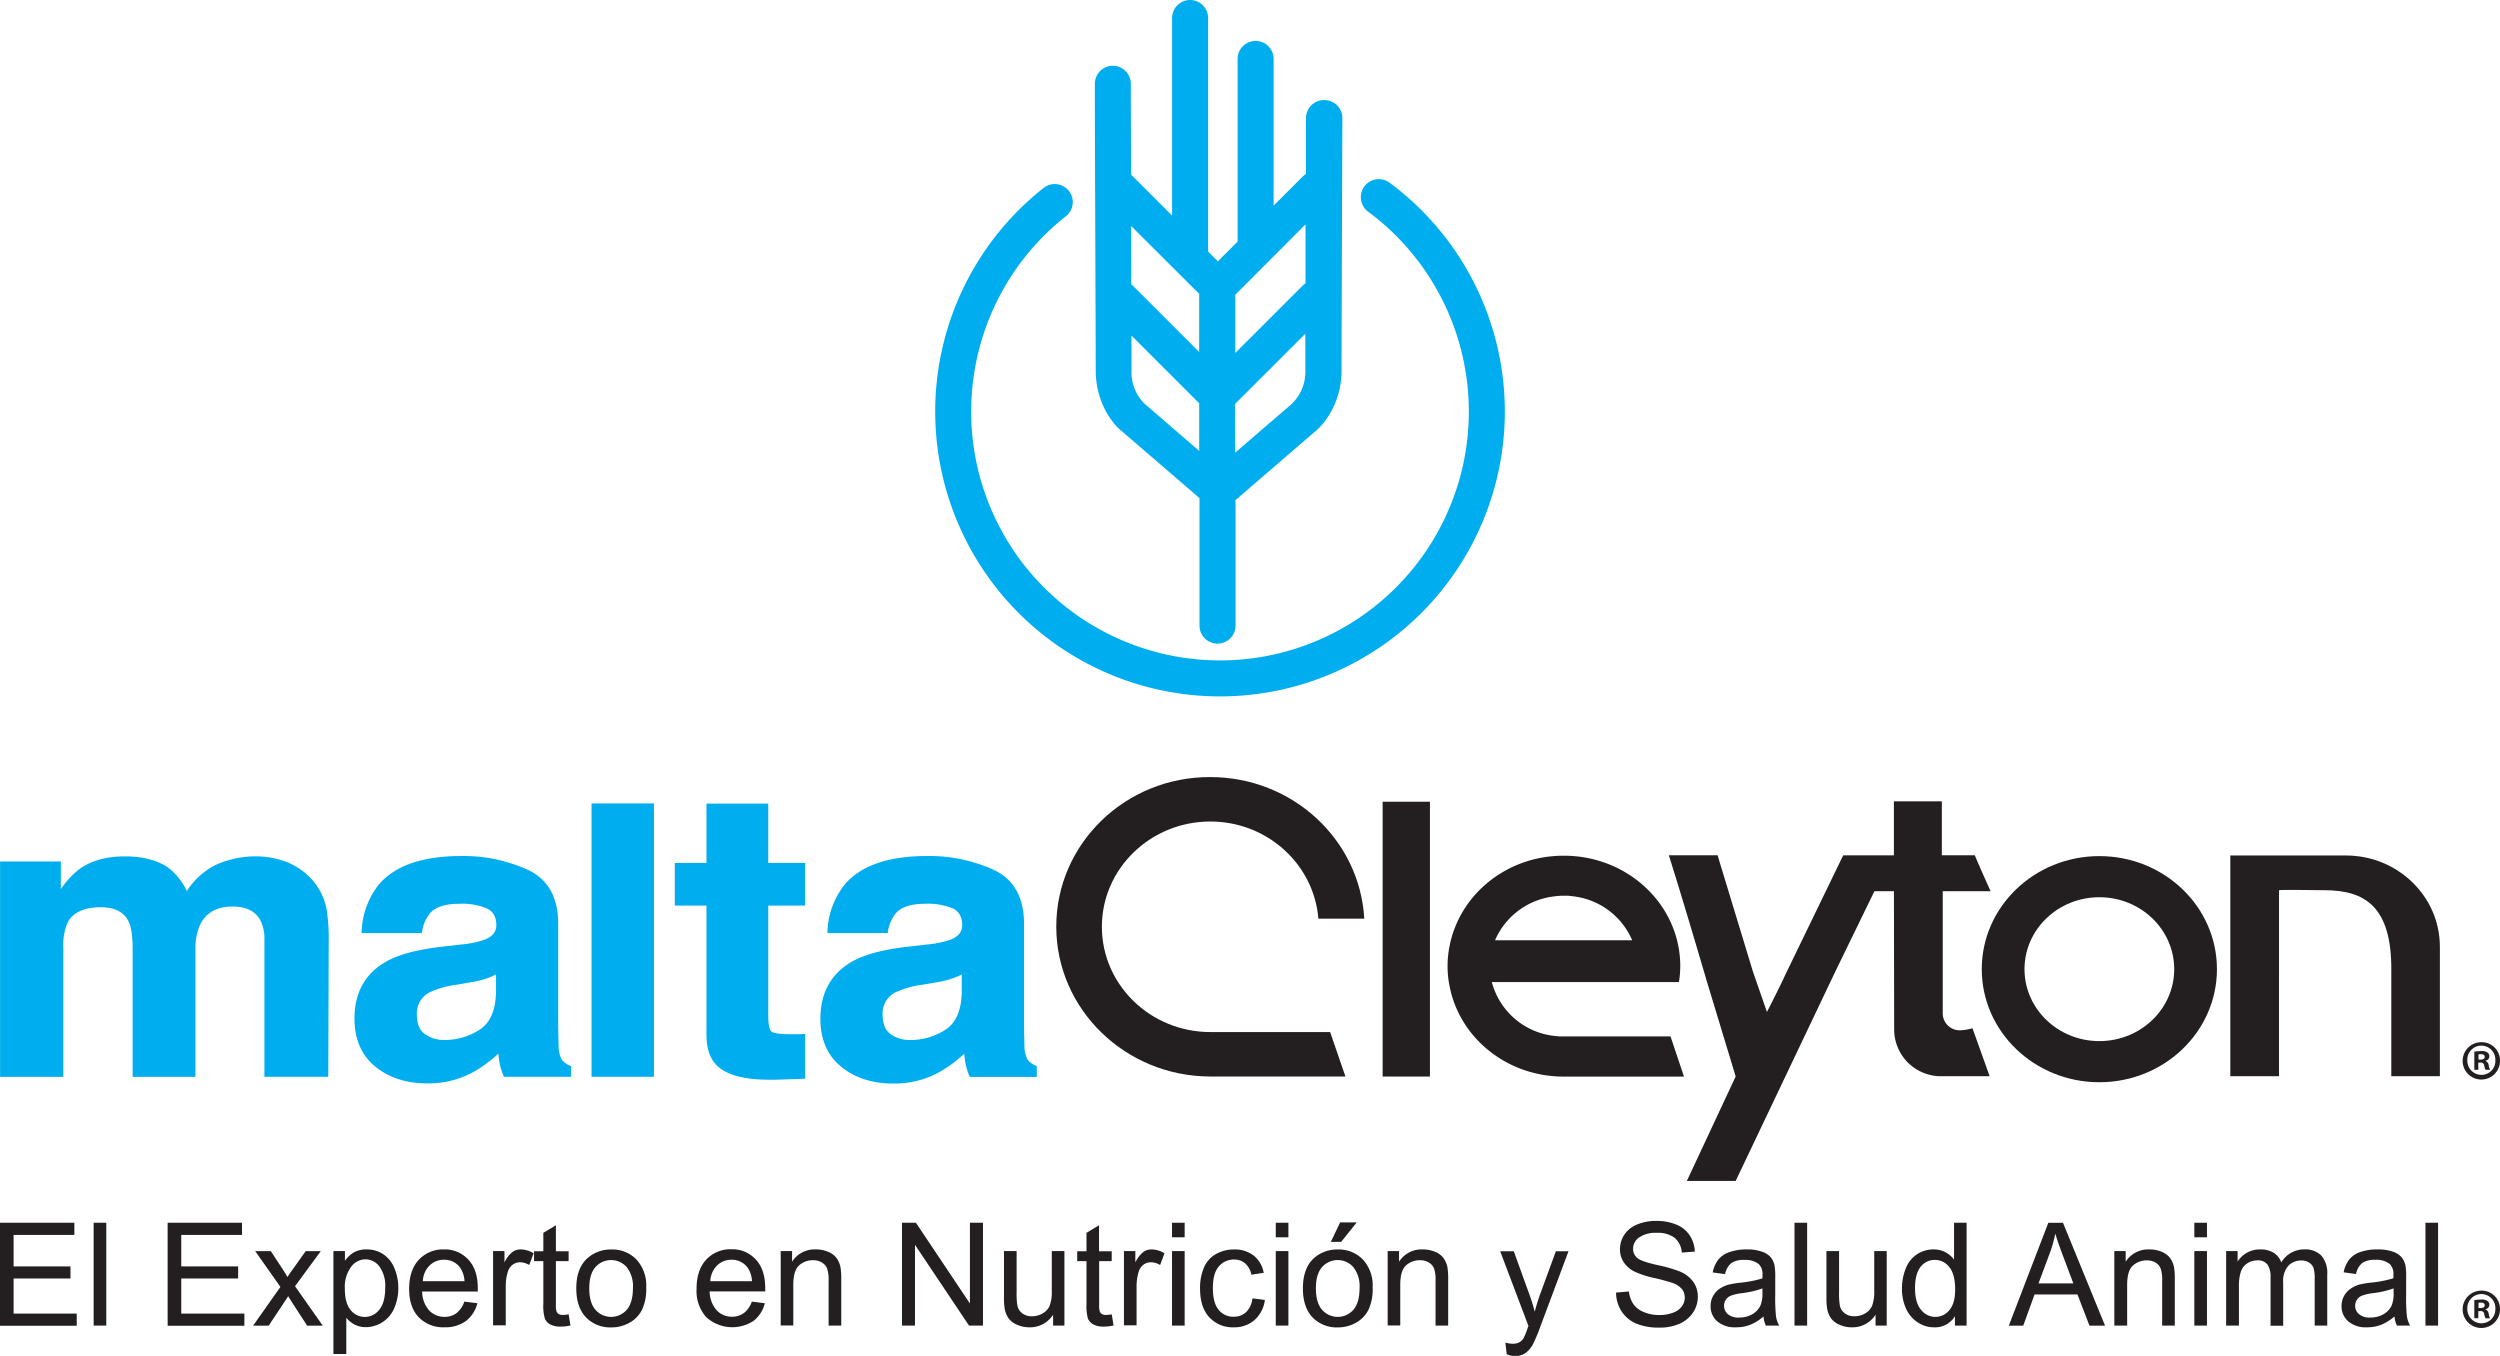 <svg id="Layer_1" data-name="Layer 1" xmlns="http://www.w3.org/2000/svg" viewBox="0 0 641.22 347.76"><defs><style>.cls-1,.cls-3{fill:#231f20;}.cls-2{fill:#00aeef;}.cls-3{fill-rule:evenodd;}</style></defs><title>logomalta</title><path class="cls-1" d="M92.08,475.55V449.16h19.07v3.12H95.57v8.08h14.59v3.1H95.57v9h16.19v3.12H92.08Z" transform="translate(-92.08 -135.54)"/><path class="cls-1" d="M116.1,475.55V449.16h3.24v26.38H116.1Z" transform="translate(-92.08 -135.54)"/><path class="cls-1" d="M135.08,475.55V449.16h19.07v3.12H138.57v8.08h14.59v3.1H138.57v9h16.19v3.12H135.08Z" transform="translate(-92.08 -135.54)"/><path class="cls-1" d="M157,475.55l7-9.93-6.46-9.18h4l2.94,4.48c0.55,0.86,1,1.56,1.33,2.14,0.53-.79,1-1.49,1.46-2.1l3.22-4.52h3.87l-6.61,9,7.11,10.11h-4L167,469.61l-1-1.6-5,7.54H157Z" transform="translate(-92.08 -135.54)"/><path class="cls-1" d="M177.6,482.87V456.43h2.95v2.49a7.33,7.33,0,0,1,2.36-2.19,6.48,6.48,0,0,1,3.19-.73,7.54,7.54,0,0,1,4.32,1.26,7.79,7.79,0,0,1,2.82,3.55,13,13,0,0,1,1,5,12.82,12.82,0,0,1-1.05,5.28,7.94,7.94,0,0,1-3.06,3.6,7.85,7.85,0,0,1-4.22,1.25,6.1,6.1,0,0,1-2.9-.68,6.67,6.67,0,0,1-2.11-1.73v9.3H177.6Zm2.93-16.77q0,3.7,1.49,5.45a4.58,4.58,0,0,0,3.62,1.77,4.68,4.68,0,0,0,3.7-1.83q1.54-1.82,1.54-5.66a8.43,8.43,0,0,0-1.5-5.47,4.52,4.52,0,0,0-3.59-1.82,4.65,4.65,0,0,0-3.66,1.94A8.63,8.63,0,0,0,180.53,466.09Z" transform="translate(-92.08 -135.54)"/><path class="cls-1" d="M211.17,469.39l3.35,0.41a8.16,8.16,0,0,1-2.93,4.55,8.82,8.82,0,0,1-5.47,1.62,8.73,8.73,0,0,1-6.65-2.58q-2.45-2.58-2.45-7.24,0-4.82,2.48-7.49a8.41,8.41,0,0,1,6.44-2.66,8.16,8.16,0,0,1,6.26,2.61q2.43,2.6,2.43,7.34c0,0.19,0,.48,0,0.86H200.36a7.34,7.34,0,0,0,1.78,4.82,5.32,5.32,0,0,0,4,1.67,5,5,0,0,0,3-.94A6.19,6.19,0,0,0,211.17,469.39Zm-10.63-5.24h10.67a6.46,6.46,0,0,0-1.22-3.62,5,5,0,0,0-4-1.88,5.16,5.16,0,0,0-3.75,1.5A5.91,5.91,0,0,0,200.54,464.16Z" transform="translate(-92.08 -135.54)"/><path class="cls-1" d="M218.55,475.55V456.43h2.92v2.9a7.85,7.85,0,0,1,2.06-2.68,3.6,3.6,0,0,1,2.08-.65,6.38,6.38,0,0,1,3.33,1l-1.12,3a4.6,4.6,0,0,0-2.37-.7,3.1,3.1,0,0,0-1.91.64,3.45,3.45,0,0,0-1.2,1.77,12.45,12.45,0,0,0-.54,3.77v10h-3.24Z" transform="translate(-92.08 -135.54)"/><path class="cls-1" d="M237.93,472.65l0.47,2.86a11.94,11.94,0,0,1-2.45.29,5.57,5.57,0,0,1-2.74-.56,3.12,3.12,0,0,1-1.37-1.46,11.68,11.68,0,0,1-.4-3.83V459h-2.38v-2.52h2.38v-4.73l3.22-1.95v6.67h3.26V459h-3.26v11.17a5.56,5.56,0,0,0,.17,1.78,1.35,1.35,0,0,0,.56.63,2.14,2.14,0,0,0,1.11.23A10.16,10.16,0,0,0,237.93,472.65Z" transform="translate(-92.08 -135.54)"/><path class="cls-1" d="M239.89,466q0-5.31,3-7.86a8.9,8.9,0,0,1,6-2.12,8.56,8.56,0,0,1,6.44,2.58,9.82,9.82,0,0,1,2.5,7.14,12.63,12.63,0,0,1-1.11,5.8,7.83,7.83,0,0,1-3.22,3.29,9.4,9.4,0,0,1-4.62,1.17,8.59,8.59,0,0,1-6.49-2.57Q239.89,470.83,239.89,466Zm3.33,0q0,3.67,1.6,5.5a5.33,5.33,0,0,0,8,0q1.6-1.84,1.6-5.6a7.89,7.89,0,0,0-1.61-5.37,5.35,5.35,0,0,0-8,0Q243.22,462.32,243.22,466Z" transform="translate(-92.08 -135.54)"/><path class="cls-1" d="M284.91,469.39l3.34,0.41a8.16,8.16,0,0,1-2.93,4.55,9.93,9.93,0,0,1-12.12-1,10.09,10.09,0,0,1-2.46-7.24q0-4.82,2.48-7.49a8.42,8.42,0,0,1,6.44-2.66,8.15,8.15,0,0,1,6.26,2.61q2.43,2.6,2.43,7.34c0,0.19,0,.48,0,0.86H274.1a7.35,7.35,0,0,0,1.78,4.82,5.3,5.3,0,0,0,4,1.67,5,5,0,0,0,3-.94A6.22,6.22,0,0,0,284.91,469.39Zm-10.63-5.24h10.67a6.49,6.49,0,0,0-1.22-3.62,5,5,0,0,0-4-1.88,5.15,5.15,0,0,0-3.75,1.5A5.92,5.92,0,0,0,274.27,464.16Z" transform="translate(-92.08 -135.54)"/><path class="cls-1" d="M292.32,475.55V456.43h2.92v2.72a6.86,6.86,0,0,1,6.08-3.15,7.94,7.94,0,0,1,3.18.62,4.94,4.94,0,0,1,2.17,1.63,6.18,6.18,0,0,1,1,2.39,18.57,18.57,0,0,1,.18,3.15v11.75h-3.24V463.92a8.73,8.73,0,0,0-.38-3,3.13,3.13,0,0,0-1.34-1.56,4.26,4.26,0,0,0-2.26-.59,5.24,5.24,0,0,0-3.57,1.31q-1.5,1.32-1.51,5v10.43h-3.24Z" transform="translate(-92.08 -135.54)"/><path class="cls-1" d="M323.43,475.55V449.16H327l13.85,20.71V449.16h3.35v26.38h-3.58l-13.86-20.73v20.73h-3.35Z" transform="translate(-92.08 -135.54)"/><path class="cls-1" d="M362.19,475.55v-2.81a7,7,0,0,1-6.06,3.24,7.72,7.72,0,0,1-3.16-.65,5.17,5.17,0,0,1-2.18-1.63,6.12,6.12,0,0,1-1-2.4,16.25,16.25,0,0,1-.2-3V456.43h3.24V467a18.73,18.73,0,0,0,.2,3.42,3.38,3.38,0,0,0,1.29,2,4,4,0,0,0,2.45.73,5.32,5.32,0,0,0,2.74-.74,4.17,4.17,0,0,0,1.81-2,10.23,10.23,0,0,0,.53-3.73V456.43h3.24v19.11h-2.9Z" transform="translate(-92.08 -135.54)"/><path class="cls-1" d="M377.23,472.65l0.47,2.86a11.9,11.9,0,0,1-2.45.29,5.56,5.56,0,0,1-2.74-.56,3.13,3.13,0,0,1-1.37-1.46,11.63,11.63,0,0,1-.39-3.83V459h-2.38v-2.52h2.38v-4.73l3.22-1.95v6.67h3.25V459H374v11.17a5.54,5.54,0,0,0,.17,1.78,1.35,1.35,0,0,0,.56.63,2.12,2.12,0,0,0,1.11.23A10.07,10.07,0,0,0,377.23,472.65Z" transform="translate(-92.08 -135.54)"/><path class="cls-1" d="M380.36,475.55V456.43h2.92v2.9a7.89,7.89,0,0,1,2.06-2.68,3.61,3.61,0,0,1,2.08-.65,6.37,6.37,0,0,1,3.33,1l-1.12,3a4.59,4.59,0,0,0-2.37-.7,3.09,3.09,0,0,0-1.91.64,3.45,3.45,0,0,0-1.21,1.77,12.56,12.56,0,0,0-.54,3.77v10h-3.24Z" transform="translate(-92.08 -135.54)"/><path class="cls-1" d="M392.69,452.89v-3.73h3.24v3.73h-3.24Zm0,22.65V456.43h3.24v19.11h-3.24Z" transform="translate(-92.08 -135.54)"/><path class="cls-1" d="M413.32,468.55l3.19,0.41a8.27,8.27,0,0,1-2.67,5.16,7.8,7.8,0,0,1-5.28,1.86,8.19,8.19,0,0,1-6.3-2.56q-2.38-2.57-2.38-7.35a13.32,13.32,0,0,1,1-5.42,7.13,7.13,0,0,1,3.12-3.48,9.29,9.29,0,0,1,4.56-1.16,7.93,7.93,0,0,1,5.09,1.58A7.21,7.21,0,0,1,416.2,462l-3.15.49a5.22,5.22,0,0,0-1.59-2.89,4.12,4.12,0,0,0-2.76-1,5,5,0,0,0-4,1.76q-1.53,1.75-1.53,5.55t1.48,5.6a4.79,4.79,0,0,0,3.85,1.75,4.53,4.53,0,0,0,3.19-1.17A5.81,5.81,0,0,0,413.32,468.55Z" transform="translate(-92.08 -135.54)"/><path class="cls-1" d="M419.3,452.89v-3.73h3.24v3.73H419.3Zm0,22.65V456.43h3.24v19.11H419.3Z" transform="translate(-92.08 -135.54)"/><path class="cls-1" d="M426.26,466q0-5.31,2.95-7.86a8.91,8.91,0,0,1,6-2.12,8.57,8.57,0,0,1,6.44,2.58,9.83,9.83,0,0,1,2.5,7.14,12.61,12.61,0,0,1-1.1,5.8,7.83,7.83,0,0,1-3.22,3.29,9.39,9.39,0,0,1-4.61,1.17,8.59,8.59,0,0,1-6.49-2.57Q426.26,470.83,426.26,466Zm3.33,0q0,3.67,1.6,5.5a5.33,5.33,0,0,0,8,0q1.6-1.84,1.6-5.6a7.88,7.88,0,0,0-1.61-5.37,5.34,5.34,0,0,0-8,0Q429.59,462.32,429.59,466Zm3.83-11.93,2.39-5h4.25l-4,5h-2.68Z" transform="translate(-92.08 -135.54)"/><path class="cls-1" d="M448,475.55V456.43h2.92v2.72A6.86,6.86,0,0,1,457,456a7.91,7.91,0,0,1,3.17.62,4.94,4.94,0,0,1,2.17,1.63,6.24,6.24,0,0,1,1,2.39,18.9,18.9,0,0,1,.18,3.15v11.75h-3.24V463.92a8.71,8.71,0,0,0-.38-3,3.11,3.11,0,0,0-1.34-1.56,4.27,4.27,0,0,0-2.26-.59,5.24,5.24,0,0,0-3.57,1.31q-1.5,1.32-1.5,5v10.43H448Z" transform="translate(-92.08 -135.54)"/><path class="cls-1" d="M478.54,482.9l-0.36-3a7.24,7.24,0,0,0,1.85.29,3.55,3.55,0,0,0,1.73-.36,3,3,0,0,0,1.06-1,16.07,16.07,0,0,0,1-2.41c0.06-.18.15-0.44,0.29-0.79l-7.25-19.15h3.49l4,11.07q0.77,2.1,1.38,4.43a44.62,44.62,0,0,1,1.33-4.36l4.08-11.14h3.24l-7.27,19.44a38.91,38.91,0,0,1-1.82,4.34,6.43,6.43,0,0,1-2,2.35,4.66,4.66,0,0,1-2.66.75A6.5,6.5,0,0,1,478.54,482.9Z" transform="translate(-92.08 -135.54)"/><path class="cls-1" d="M506.58,467.07l3.29-.29A7.27,7.27,0,0,0,511,470a5.92,5.92,0,0,0,2.65,2.05,10,10,0,0,0,4,.78,9.66,9.66,0,0,0,3.52-.59,4.87,4.87,0,0,0,2.28-1.63,3.76,3.76,0,0,0,.75-2.26,3.44,3.44,0,0,0-.72-2.17,5.35,5.35,0,0,0-2.37-1.56,47.41,47.41,0,0,0-4.7-1.28,24.07,24.07,0,0,1-5.09-1.65,7.1,7.1,0,0,1-2.81-2.46,6,6,0,0,1-.93-3.28,6.73,6.73,0,0,1,1.13-3.73,7,7,0,0,1,3.31-2.63,12.53,12.53,0,0,1,4.84-.9,13.21,13.21,0,0,1,5.17.94,7.49,7.49,0,0,1,3.45,2.78,8,8,0,0,1,1.3,4.15l-3.34.25a5.41,5.41,0,0,0-1.83-3.78,7.12,7.12,0,0,0-4.6-1.28A7.4,7.4,0,0,0,512.4,453a3.48,3.48,0,0,0-1.45,2.8,3,3,0,0,0,1,2.34q1,0.92,5.26,1.88a34.68,34.68,0,0,1,5.84,1.69,8,8,0,0,1,3.4,2.69,6.55,6.55,0,0,1,1.1,3.75,7.2,7.2,0,0,1-1.2,4,8,8,0,0,1-3.47,2.9,12.12,12.12,0,0,1-5.08,1,15.23,15.23,0,0,1-6-1,8.45,8.45,0,0,1-3.79-3.14A8.92,8.92,0,0,1,506.58,467.07Z" transform="translate(-92.08 -135.54)"/><path class="cls-1" d="M544.4,473.19a12,12,0,0,1-3.46,2.16,10,10,0,0,1-3.58.63,7,7,0,0,1-4.84-1.54,5.08,5.08,0,0,1-1.69-3.93,5.18,5.18,0,0,1,.64-2.56,5.3,5.3,0,0,1,1.67-1.86,7.93,7.93,0,0,1,2.33-1.06,24,24,0,0,1,2.88-.48,29.65,29.65,0,0,0,5.78-1.12c0-.44,0-0.72,0-0.85a3.57,3.57,0,0,0-.92-2.79,5.44,5.44,0,0,0-3.69-1.09,5.72,5.72,0,0,0-3.37.8,4.89,4.89,0,0,0-1.61,2.84l-3.17-.43a7.85,7.85,0,0,1,1.42-3.28,6.24,6.24,0,0,1,2.86-1.93A12.75,12.75,0,0,1,540,456a11.38,11.38,0,0,1,4,.58,5.17,5.17,0,0,1,2.25,1.44,5.1,5.1,0,0,1,1,2.2,18.37,18.37,0,0,1,.16,3v4.32a46.79,46.79,0,0,0,.2,5.71,7.31,7.31,0,0,0,.82,2.29H545A6.87,6.87,0,0,1,544.4,473.19ZM544.13,466a23.85,23.85,0,0,1-5.29,1.22,12.25,12.25,0,0,0-2.83.65,2.82,2.82,0,0,0-1.28,1.05,2.86,2.86,0,0,0,.53,3.7,4.24,4.24,0,0,0,2.87.86,6.7,6.7,0,0,0,3.33-.82,5.06,5.06,0,0,0,2.14-2.24,7.79,7.79,0,0,0,.52-3.24V466Z" transform="translate(-92.08 -135.54)"/><path class="cls-1" d="M552.35,475.55V449.16h3.24v26.38h-3.24Z" transform="translate(-92.08 -135.54)"/><path class="cls-1" d="M573.14,475.55v-2.81a7,7,0,0,1-6.06,3.24,7.7,7.7,0,0,1-3.16-.65,5.17,5.17,0,0,1-2.18-1.63,6.15,6.15,0,0,1-1-2.4,16.35,16.35,0,0,1-.2-3V456.43h3.24V467a18.9,18.9,0,0,0,.2,3.42,3.38,3.38,0,0,0,1.3,2,4,4,0,0,0,2.45.73,5.3,5.3,0,0,0,2.73-.74,4.14,4.14,0,0,0,1.81-2,10.24,10.24,0,0,0,.53-3.73V456.43H576v19.11h-2.9Z" transform="translate(-92.08 -135.54)"/><path class="cls-1" d="M593.5,475.55v-2.42a5.94,5.94,0,0,1-5.34,2.85,7.51,7.51,0,0,1-4.2-1.26,8.29,8.29,0,0,1-3-3.52,12.16,12.16,0,0,1-1.05-5.19,13.59,13.59,0,0,1,1-5.19,7.52,7.52,0,0,1,2.86-3.57A7.66,7.66,0,0,1,588,456a6.38,6.38,0,0,1,3.08.73,6.46,6.46,0,0,1,2.19,1.9v-9.47h3.22v26.38h-3ZM583.26,466q0,3.67,1.55,5.49a4.67,4.67,0,0,0,3.65,1.82,4.57,4.57,0,0,0,3.61-1.74q1.49-1.74,1.48-5.3,0-3.92-1.51-5.75a4.65,4.65,0,0,0-3.73-1.83,4.48,4.48,0,0,0-3.6,1.76Q583.26,462.22,583.26,466Z" transform="translate(-92.08 -135.54)"/><path class="cls-1" d="M607.32,475.55l10.13-26.38h3.76L632,475.55h-4l-3.08-8h-11l-2.9,8h-3.71Zm7.61-10.83h8.94l-2.75-7.31q-1.26-3.33-1.87-5.47a34.08,34.08,0,0,1-1.42,5Z" transform="translate(-92.08 -135.54)"/><path class="cls-1" d="M634.38,475.55V456.43h2.91v2.72a6.87,6.87,0,0,1,6.08-3.15,7.92,7.92,0,0,1,3.17.62,5,5,0,0,1,2.17,1.63,6.25,6.25,0,0,1,1,2.39,18.45,18.45,0,0,1,.18,3.15v11.75h-3.24V463.92a8.71,8.71,0,0,0-.38-3A3.12,3.12,0,0,0,645,459.4a4.27,4.27,0,0,0-2.26-.59,5.25,5.25,0,0,0-3.57,1.31q-1.5,1.32-1.5,5v10.43h-3.24Z" transform="translate(-92.08 -135.54)"/><path class="cls-1" d="M654.9,452.89v-3.73h3.24v3.73H654.9Zm0,22.65V456.43h3.24v19.11H654.9Z" transform="translate(-92.08 -135.54)"/><path class="cls-1" d="M663.06,475.55V456.43H666v2.68a6.85,6.85,0,0,1,2.4-2.26,6.7,6.7,0,0,1,3.4-.85,6.27,6.27,0,0,1,3.48.88,4.7,4.7,0,0,1,1.91,2.46,6.86,6.86,0,0,1,5.9-3.35,5.81,5.81,0,0,1,4.37,1.58,6.73,6.73,0,0,1,1.53,4.85v13.12h-3.22v-12a9,9,0,0,0-.31-2.8,2.72,2.72,0,0,0-1.15-1.38,3.56,3.56,0,0,0-1.94-.52,4.54,4.54,0,0,0-3.35,1.34,5.91,5.91,0,0,0-1.33,4.29v11.1h-3.24V463.13a5.48,5.48,0,0,0-.79-3.24,3,3,0,0,0-2.59-1.08,4.73,4.73,0,0,0-2.53.72,4.06,4.06,0,0,0-1.68,2.1,11.85,11.85,0,0,0-.52,4v9.91h-3.24Z" transform="translate(-92.08 -135.54)"/><path class="cls-1" d="M706.23,473.19a12,12,0,0,1-3.46,2.16,10,10,0,0,1-3.57.63,6.94,6.94,0,0,1-4.84-1.54,5.07,5.07,0,0,1-1.7-3.93,5.19,5.19,0,0,1,.64-2.56,5.31,5.31,0,0,1,1.67-1.86A7.91,7.91,0,0,1,697.3,465a24.07,24.07,0,0,1,2.88-.48,29.73,29.73,0,0,0,5.78-1.12c0-.44,0-0.72,0-0.85a3.58,3.58,0,0,0-.92-2.79,5.44,5.44,0,0,0-3.69-1.09,5.72,5.72,0,0,0-3.37.8,4.89,4.89,0,0,0-1.61,2.84l-3.17-.43a7.86,7.86,0,0,1,1.42-3.28,6.22,6.22,0,0,1,2.86-1.93,12.77,12.77,0,0,1,4.34-.67,11.36,11.36,0,0,1,4,.58,5.16,5.16,0,0,1,2.25,1.44,5.09,5.09,0,0,1,1,2.2,17.94,17.94,0,0,1,.16,3v4.32a46.38,46.38,0,0,0,.2,5.71,7.26,7.26,0,0,0,.82,2.29h-3.38A6.79,6.79,0,0,1,706.23,473.19ZM706,466a23.84,23.84,0,0,1-5.29,1.22,12.23,12.23,0,0,0-2.83.65,2.82,2.82,0,0,0-1.28,1.05,2.78,2.78,0,0,0-.45,1.54,2.75,2.75,0,0,0,1,2.16,4.23,4.23,0,0,0,2.87.86,6.71,6.71,0,0,0,3.33-.82,5,5,0,0,0,2.14-2.24,7.78,7.78,0,0,0,.52-3.24V466Z" transform="translate(-92.08 -135.54)"/><path class="cls-1" d="M714.18,475.55V449.16h3.24v26.38h-3.24Z" transform="translate(-92.08 -135.54)"/><path class="cls-1" d="M733.3,471.23a4.79,4.79,0,1,1-4.74-4.66A4.69,4.69,0,0,1,733.3,471.23Zm-8.38,0a3.63,3.63,0,0,0,3.64,3.72,3.57,3.57,0,0,0,3.55-3.69A3.6,3.6,0,1,0,724.92,471.23Zm2.87,2.41h-1.08V469a12.28,12.28,0,0,1,1.79-.14,2.46,2.46,0,0,1,1.59.37,1.16,1.16,0,0,1,.48,1,1.2,1.2,0,0,1-1,1.11v0.06a1.3,1.3,0,0,1,.83,1.14,4.14,4.14,0,0,0,.34,1.13h-1.13a3.67,3.67,0,0,1-.37-1.13,0.82,0.82,0,0,0-1-.71h-0.51v1.84Zm0-2.61h0.51c0.6,0,1.08-.2,1.08-0.68s-0.31-.71-1-0.71a2.5,2.5,0,0,0-.59.06V471Z" transform="translate(-92.08 -135.54)"/><path class="cls-2" d="M405,314.16a73.06,73.06,0,0,1-45.14-130.5,4.62,4.62,0,0,1,5.71,7.26,63.82,63.82,0,1,0,77.41-1.1,4.62,4.62,0,0,1,5.51-7.42A73.06,73.06,0,0,1,405,314.16h0Z" transform="translate(-92.08 -135.54)"/><path class="cls-2" d="M431.67,161.21h0a4.62,4.62,0,0,0-4.62,4.61c0,3.75,0,8.76,0,14.32a4.72,4.72,0,0,0-.79.63l-7.51,7.51V150.66a4.62,4.62,0,0,0-9.24,0v46.85l-5.06,5.06-2.5-2.5V140.16a4.62,4.62,0,1,0-9.24,0v50.68l-10.08-10.08a4.47,4.47,0,0,0-.44-0.35c0-9.21-.06-16.9-0.07-20.06,0-1.18,0-2.29,0-3.3a4.61,4.61,0,0,0-4.6-4.64h0a4.62,4.62,0,0,0-4.62,4.6c0,0.58,0,1.19,0,1.83h0s0,0.54,0,1.53c0,0.15,0,.29,0,0.45h0c0,10.59.22,61.2,0.22,69.75,0,8.12,4.26,13.65,6.62,15.51l20,17.22V296a4.62,4.62,0,0,0,9.24,0V263.8l20.41-17.59c2.52-2,6.78-7.52,6.78-15.63,0-7.58.15-48.21,0.21-64.73A4.62,4.62,0,0,0,431.67,161.21Zm-4.74,31.88c0,5.11,0,10.28,0,15.11a4.46,4.46,0,0,0-.69.56l-17.32,17.31V211.14ZM399.65,210.9v14.93l-17.08-17.08c-0.11-.1-0.23-0.18-0.34-0.27,0-4.8,0-9.94-.05-15ZM385.55,239a11.36,11.36,0,0,1-3.26-8.39c0-1.65,0-4.87,0-9l17.37,17.37v12.21Zm37.86,0.13-14.53,12.52V239.13l18-18c0,4.35,0,7.71,0,9.4A11.23,11.23,0,0,1,423.42,239.09Z" transform="translate(-92.08 -135.54)"/><path class="cls-1" d="M733.3,407.51a4.79,4.79,0,1,1-4.74-4.66A4.69,4.69,0,0,1,733.3,407.51Zm-8.38,0a3.62,3.62,0,0,0,3.64,3.72,3.56,3.56,0,0,0,3.55-3.69A3.6,3.6,0,1,0,724.92,407.51Zm2.87,2.42h-1.08v-4.66a12.63,12.63,0,0,1,1.79-.14,2.46,2.46,0,0,1,1.59.37,1.16,1.16,0,0,1,.48,1,1.2,1.2,0,0,1-1,1.11v0.05a1.31,1.31,0,0,1,.83,1.14,4.13,4.13,0,0,0,.34,1.13h-1.13a3.69,3.69,0,0,1-.37-1.13,0.82,0.82,0,0,0-1-.71h-0.51v1.85Zm0-2.61h0.51c0.6,0,1.08-.2,1.08-0.68s-0.31-.71-1-0.71a2.33,2.33,0,0,0-.59.06v1.33Z" transform="translate(-92.08 -135.54)"/><path class="cls-2" d="M172.5,361.61a17.38,17.38,0,0,0-6.94-5,22,22,0,0,0-7.72-1.42,24.37,24.37,0,0,0-10.65,2.3,19,19,0,0,0-7.19,6.59,16.47,16.47,0,0,0-4.87-6.07c-2.79-1.87-6.5-2.82-11-2.82-4.76,0-8.7,1.1-11.71,3.28a21.83,21.83,0,0,0-4.73,5.12v-7.09H92.1v55.25h16.22V378.49A14.09,14.09,0,0,1,109.5,372c1.41-2.49,4.25-3.76,8.42-3.76,3.61,0,6,1.22,7.18,3.74,0.68,1.41,1,3.73,1,6.89v32.88h16.11V378.84a14.23,14.23,0,0,1,1.19-6.09c1.55-3.16,4.28-4.69,8.36-4.69,3.51,0,5.84,1.18,7.14,3.6a10.47,10.47,0,0,1,1,4.92v35.14h16.38l0.11-34.79a46.42,46.42,0,0,0-.54-8.14A15.73,15.73,0,0,0,172.5,361.61Z" transform="translate(-92.08 -135.54)"/><path class="cls-2" d="M236.19,407.35a7.29,7.29,0,0,1-.83-3.59c-0.07-2.47-.11-4.56-0.11-6.3v-25c0-6.7-2.58-11.34-7.68-13.77a39.76,39.76,0,0,0-17.23-3.59c-9.91,0-17,2.47-21.12,7.35a20.51,20.51,0,0,0-4.38,12l0,0.41h15.44l0.06-.32a9.63,9.63,0,0,1,2.07-4.81c1.43-1.58,3.94-2.38,7.45-2.38a16.54,16.54,0,0,1,7.21,1.24c1.55,0.79,2.31,2.19,2.31,4.28,0,1.68-1,2.89-3,3.69a25.25,25.25,0,0,1-6,1.23l-5.22.6c-5.94.7-10.52,1.9-13.6,3.55C185.84,385,183,390,183,396.81c0,5.27,1.79,9.41,5.33,12.29s8,4.32,13.39,4.32a23.72,23.72,0,0,0,11.36-2.7,31.91,31.91,0,0,0,6.81-4.95c0.1,0.92.22,1.77,0.35,2.52a15.66,15.66,0,0,0,1,3.19l0.1,0.24h17.21V409l-0.23-.1A5.12,5.12,0,0,1,236.19,407.35ZM219.3,385.46v4.63c-0.11,4.62-1.52,7.82-4.19,9.55a16.37,16.37,0,0,1-9,2.64,8.39,8.39,0,0,1-5.11-1.55c-1.35-1-2-2.67-2-5a6,6,0,0,1,3.39-5.72,23.81,23.81,0,0,1,6.88-1.91l3.46-.6a26.15,26.15,0,0,0,4.16-1A17.48,17.48,0,0,0,219.3,385.46Z" transform="translate(-92.08 -135.54)"/><rect class="cls-2" x="151.72" y="206.07" width="16.01" height="70.11"/><path class="cls-2" d="M289.13,341.65H273.28v15.22h-8.12v10.94h8.12V401c0,3.5.91,6.14,2.68,7.84,2.48,2.42,6.95,3.64,13.27,3.64,0.57,0,1.16,0,1.76,0l7.59-.26V400.75l-0.41,0-1.51.07-1.46,0c-3.91,0-5-.45-5.29-0.73s-0.78-1.26-.78-3.9V367.81h9.46V356.87h-9.46V341.65Z" transform="translate(-92.08 -135.54)"/><path class="cls-2" d="M357.76,408.88a5.12,5.12,0,0,1-2.09-1.53,7.27,7.27,0,0,1-.83-3.59c-0.07-2.47-.11-4.56-0.11-6.3v-25c0-6.7-2.58-11.34-7.68-13.77a39.75,39.75,0,0,0-17.23-3.59c-9.91,0-17,2.47-21.12,7.35a20.52,20.52,0,0,0-4.38,12l0,0.41h15.44l0.06-.32a9.64,9.64,0,0,1,2.07-4.81c1.43-1.58,3.94-2.38,7.46-2.38a16.56,16.56,0,0,1,7.22,1.24c1.55,0.79,2.3,2.19,2.3,4.28,0,1.68-1,2.89-3,3.69a25.19,25.19,0,0,1-6,1.23l-5.22.6c-5.94.7-10.52,1.9-13.6,3.55-5.67,3.06-8.55,8.08-8.55,14.91,0,5.27,1.79,9.41,5.33,12.29s8,4.32,13.38,4.32a23.74,23.74,0,0,0,11.36-2.7,32,32,0,0,0,6.81-4.95c0.1,0.92.21,1.77,0.35,2.52a15.74,15.74,0,0,0,1,3.19l0.1,0.24H358V409Zm-19-23.41v4.63c-0.11,4.62-1.51,7.82-4.19,9.55a16.37,16.37,0,0,1-9,2.64,8.4,8.4,0,0,1-5.11-1.55c-1.35-1-2-2.67-2-5a6,6,0,0,1,3.39-5.72,23.78,23.78,0,0,1,6.88-1.91l3.47-.6a26.11,26.11,0,0,0,4.15-1A17.31,17.31,0,0,0,338.79,385.46Z" transform="translate(-92.08 -135.54)"/><path class="cls-1" d="M705.43,411.58h12.45V381.94c0-1.57,0-3.22,0-3.57,0-12.93-10.81-23.41-24.13-23.41-0.37,0-4.44,0-4.79,0l-24.83,0v56.61h12.49V384.94h0V363.87c0.3-.17,11.67,0,11.67,0,10.37,0,17.29,4.2,17.13,20.71h0v27Z" transform="translate(-92.08 -135.54)"/><polygon class="cls-1" points="354.63 205.63 354.63 252.79 354.63 276.12 366.76 276.12 366.76 252.79 366.76 205.63 354.63 205.63"/><path class="cls-1" d="M660.7,384.12c0,16-13.5,29-30.16,29s-30.16-13-30.16-29,13.5-29,30.16-29S660.7,368.12,660.7,384.12Zm-30.16-18.45c-10.6,0-19.2,8.26-19.2,18.45s8.6,18.45,19.2,18.45,19.2-8.26,19.2-18.45S641.14,365.67,630.54,365.67Z" transform="translate(-92.08 -135.54)"/><path class="cls-1" d="M433.24,400.25H402.52c-15.36,0-27.82-12.11-27.82-27s12.45-27,27.82-27c14.62,0,26.59,11,27.71,24.91H442c-1.14-20.24-18.38-36.31-39.49-36.31C380.67,334.76,363,352,363,373.2s17.71,38.45,39.56,38.45h34.61Z" transform="translate(-92.08 -135.54)"/><path class="cls-1" d="M520.55,401.37H492.9c-0.55,0-1.09,0-1.62-.08h0a18.7,18.7,0,0,1-16.57-13.87h48a27,27,0,0,0,.34-4.07c0-15.64-13.35-28.33-29.83-28.33H493.1c-14.59,0-26.7,10-29.23,23.22a25.94,25.94,0,0,0,0,10.21c2.53,13.2,14.64,23.22,29.23,23.22H524Zm-29.37-36h0.11c0.61-.05,1.23-0.09,1.86-0.09h0.33c0.44,0,.87,0,1.29.06l1,0.11,0.46,0.07a18.8,18.8,0,0,1,14.44,11.08v0.1l-35.13,0A18.88,18.88,0,0,1,491.18,365.41Z" transform="translate(-92.08 -135.54)"/><path class="cls-3" d="M595,399.8h-0.28a4.35,4.35,0,0,1-4.35-4.35V364.12h12.28s-2.27-5-3.55-8l-0.51-1.21h-8.45V341.08h-12.3v13.84l-13,0L550.16,385.2h0c-1.76,3.87-4.88,9.89-4.88,9.89l-3.56-10.24h0L533.25,357l-0.62-2.09H520.11l0.13,0.42h0c0.19,0.59.41,1.28,0.64,2l0,0.05h0c2.49,7.84,6.84,22.57,8.27,27.45h0l0.47,1.54,0,0.07,7.64,25.2-12.52,26.79h12.52l25.52-53.63h0l10.07-20.68h5l0.06,35.46a12,12,0,0,0,12,12h12.49L598,399.28A14.65,14.65,0,0,1,595,399.8Z" transform="translate(-92.08 -135.54)"/></svg>